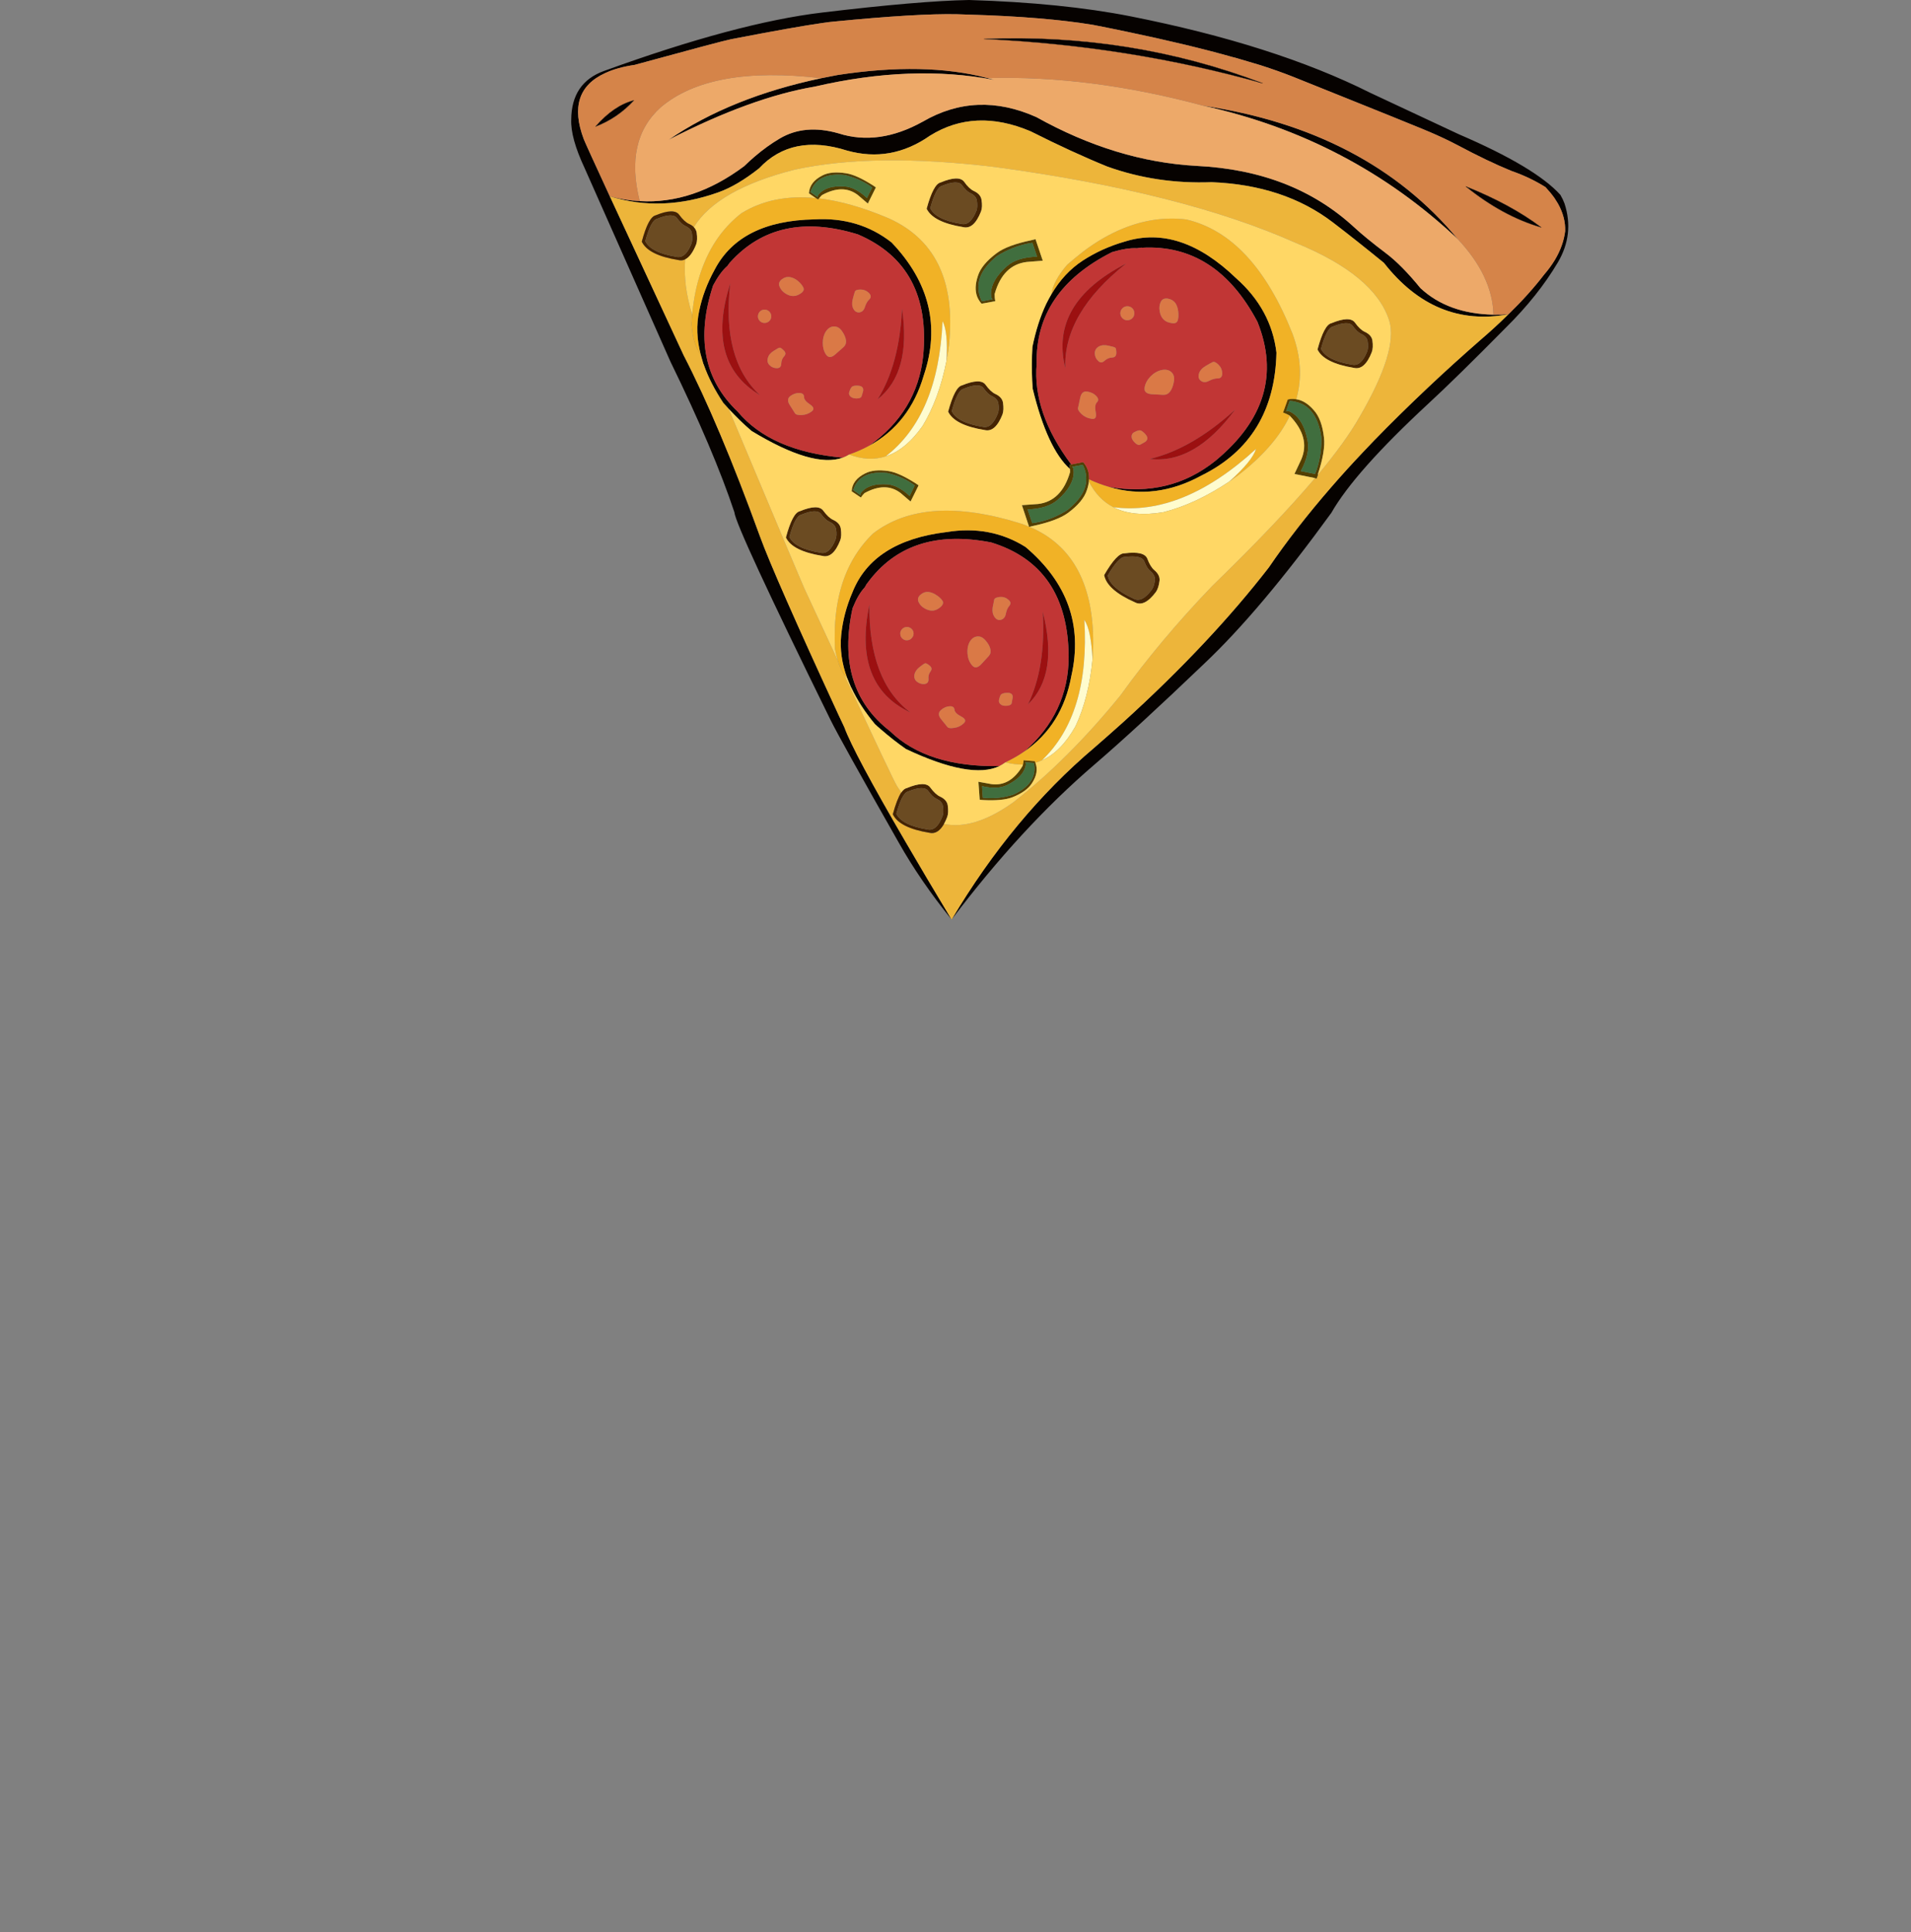 
<svg xmlns="http://www.w3.org/2000/svg" version="1.1" xmlns:xlink="http://www.w3.org/1999/xlink" preserveAspectRatio="none" x="0px" y="0px" width="738px" height="746px" viewBox="0 0 738 746">
<rect x="0" y="0" width="738" height="746" fill="#808080" stroke="none"/>
<defs>
<g id="Layer0_0_FILL">
<path fill="#060200" stroke="none" d="
M 563 92.35
Q 528.2 50.35 464.6 40.8 521.55 53.3 563 92.35
M 383.9 30.85
Q 382.65 30.45 381.35 30.15 381.25 30.1 381.2 30.1 357.1 23.8 323.55 28.95 320.55 29.5 317.65 30.1 317.4 30.15 317.15 30.2 282.25 37.55 258.25 53.95 290.1 37.6 314.6 33.45 352.2 24.75 383.9 30.85
M 396.05 211.2
Q 382.45 202.65 365.45 205.45 337.05 208.9 329.2 228.7 325.7 236.8 324.85 245.25 324.05 253.4 327.2 261.9 327.85 263.55 328.6 265.25 328.7 265.45 328.85 265.7 332.1 272.6 337.85 279.55 339 280.65 340.15 281.6 345.1 285.9 349.85 289.2 375 301.05 385.95 295.8 358.05 296.25 343.7 282.3 322.45 265.85 329.25 234.85 331.45 229.4 333.95 226.8
L 334.75 225.4
Q 334.8 225.3 334.9 225.25 350.95 203.2 382.8 209.45 412.5 218.6 412.7 253.65 412.65 275.2 395.55 290.2 410.3 280.05 413.75 260.95 420.35 231.8 396.05 211.2
M 356.5 137.55
Q 354.15 158.95 335.6 172.15 351.35 163.55 356.75 144.95 366.3 116.65 344.3 93.6 331.65 83.7 314.5 84.7 285.85 85.25 276 104.1 271.7 111.85 270 120.1 268.3 128.15 270.6 136.9 271.05 138.6 271.6 140.4 271.7 140.6 271.8 140.85 274.3 148 279.35 155.6 280.35 156.75 281.4 157.85 285.85 162.65 290.25 166.4 314.05 180.85 325.5 176.7 297.7 174.25 284.85 158.9 265.45 140.4 275.4 110.2 278.15 105.05 280.9 102.7
L 281.85 101.4
Q 281.9 101.3 282 101.25 300.3 80.95 331.3 90.5 359.85 102.7 356.5 137.55
M 440.8 95.6
Q 440.9 95.6 441.05 95.65 469.65 94.1 485.6 124.25 497.75 154.5 469.4 177.9 451.75 192.05 428.25 188 446.25 193.35 464.1 183.55 492.2 169.65 492.95 136.15 490.95 119.45 477.4 107.45 455.8 86.6 434.45 93.25 425.55 95.8 418.1 100.65 410.85 105.4 406.05 113.6 405.1 115.2 404.25 116.9 404.15 117.15 404 117.4 400.6 124.6 398.7 133.95 398.6 135.55 398.55 137.2 398.35 144.05 398.8 150.05 404.45 173.25 413.2 181.1 413.15 180.25 413 179.45
L 413.7 179.35
Q 398.7 159.3 400.35 140.5 399.7 112.35 429.45 97.35 435.35 95.6 439.1 95.85
L 440.8 95.6
M 535.2 97.75
Q 527.45 91.9 522.85 87.65 499.15 65.85 462.1 64.05 430.95 62.35 400.2 45.2 377.15 34.9 356.4 46.95 339.3 56.45 323.85 51.5 310.8 47.75 301.1 53.5 296.25 56.35 291.45 60.45 289.4 62.2 287.4 64.15 267.75 78.85 247.05 77.65 241.3 77.35 235.5 75.8 255.65 82.1 277.6 74.2 284.8 71.6 293.15 65 305.9 51.4 327.15 58.15 344.15 62.9 359.2 52.35 376.55 41.6 398 50.7 414.2 58.85 427.6 64.3 446.65 71.15 467.95 70.35 495.85 71.45 514.7 85.85 524.1 93.05 534.45 101.5 554.1 126.6 582.55 121.35 579.55 121.55 576.75 121.5 559.2 121.15 548.55 111.25 541.25 102.3 535.2 97.75
M 601.65 78.6
Q 604.6 83.85 604.45 89.2 603.75 94.85 600.5 100.3 598.75 103.2 596.3 106.05 590.55 113.55 582.55 121.35 582.05 121.85 581.5 122.35 577 126.75 571.8 131.2 561.15 140.5 551.55 149.55 540.35 160.1 530.5 170.25 528.5 172.35 526.5 174.45 520 181.3 514.15 188.05 500.3 204 490 219.1 478.85 233.5 465.1 248.15 450.85 263.35 433.75 278.85 428.3 283.75 422.6 288.7 391.1 315.35 367.5 355.05 394.4 319.45 422.45 295.4 439.25 280.95 465.1 256.2 486.7 235.8 514.15 198 523.15 182.2 551.55 155.9 562.45 145.85 581.5 126.55 593.95 114.25 601.6 101.35 608.05 90.45 604.2 78.6 603.6 76.95 602.6 75.25 592.95 64.55 563.4 51.85
L 529.2 35.85
Q 492.2 17.3 436.6 6.3 410.2 1.1 374.25 0 355 0.35 317.45 4.85 284.45 8.8 233.25 27.4 220.7 31.95 220.6 46.15 220.3 53.2 225.75 64.85
L 258.95 139.7
Q 275.7 174 283.6 197.75 284.15 203.5 320.7 277.9 324.55 285.7 347 325.2 355.45 340.2 367.5 355.05 357.45 338.35 349.8 325.2 329.65 290.65 326.05 280.75 324.95 278.5 323.95 276.3 299.05 222.4 293.5 207.15 277.75 163.75 264 137.15 245.15 96.65 235.5 75.8 226.1 55.45 225.45 53.75 218.45 35.2 233.65 28.25 238.3 26.05 245.1 25.05 278.95 15.8 282.3 15.15 306.9 10.4 317.45 8.9 320.05 8.5 321.85 8.35 354.35 5.15 369.7 5.5 372.05 5.55 374.3 5.65 403.3 6.5 422.1 9.6 428.75 10.9 434.95 12.2 458.9 17.2 476.05 22.05 476.9 22.25 477.75 22.5 482.4 23.85 486.7 25.15 493.7 27.4 499.25 29.6 513.05 35.1 523.9 39.5 539.85 45.9 549.6 49.9 557 52.95 562.7 55.95 574.7 62.35 583.7 66 590.75 68.45 596.85 72.25 598.8 74.35 600.3 76.45 601 77.5 601.65 78.6
M 230 48.85
Q 238.45 45.65 244.8 38.75 237.05 40.75 230 48.85
M 487.6 32.15
Q 436.65 12.75 380 15.05 435.8 17.6 487.6 32.15
M 595.2 87.8
Q 583.4 78.9 566.1 72 580.35 83.5 595.2 87.8 Z"/>

<path fill="#EDB53A" stroke="none" d="
M 530.5 170.25
Q 540.35 160.1 551.55 149.55 561.15 140.5 571.8 131.2 577 126.75 581.5 122.35 582.05 121.85 582.55 121.35 554.1 126.6 534.45 101.5 524.1 93.05 514.7 85.85 495.85 71.45 467.95 70.35 446.65 71.15 427.6 64.3 414.2 58.85 398 50.7 376.55 41.6 359.2 52.35 344.15 62.9 327.15 58.15 305.9 51.4 293.15 65 284.8 71.6 277.6 74.2 255.65 82.1 235.5 75.8 245.15 96.65 264 137.15 277.75 163.75 293.5 207.15 299.05 222.4 323.95 276.3 324.95 278.5 326.05 280.75 329.65 290.65 349.8 325.2 357.45 338.35 367.5 355.05 391.1 315.35 422.6 288.7 428.3 283.75 433.75 278.85 450.85 263.35 465.1 248.15 478.85 233.5 490 219.1 500.3 204 514.15 188.05 520 181.3 526.5 174.45 528.5 172.35 530.5 170.25
M 508.45 184.75
L 507.85 184.6
Q 492.9 202.25 468.25 226.15 448.05 247.15 432.7 268.5 412.55 293.3 391.3 309.8 376.25 320.55 364.55 318.15 362.15 322.3 358.95 321.55 347.3 319.65 344.8 314.4 346.4 308.5 348.05 306 347.25 304.85 346.4 303.5 344.85 301 326 260.5 324.5 258.3 323.55 255.05 317.8 242.75 310.7 227.35 309.75 225.35 281.4 157.85 280.35 156.75 279.35 155.6 274.3 148 271.8 140.85 271.7 140.6 271.6 140.4 271.05 138.6 270.6 136.9 267.55 133.05 267.05 125.15 267.15 123.25 267.3 121.45 263.8 110.15 264.6 100.15 263.35 100.75 262 100.4 250.35 98.55 247.85 93.3 250.4 83.8 253.2 83.15 260.35 80.2 262.3 82.95 264.25 85.6 266.05 86.45 267.2 86.95 267.95 87.7 276.95 73.1 306.9 65.5 337.45 58.85 384.35 64.5 456.8 74.3 500.45 93.8 530.9 106.25 536.5 123.75 540.1 135.2 524.95 161.15 519.6 170.55 508.95 183.35 508.7 184 508.45 184.75 Z"/>

<path fill="#452403" stroke="none" d="
M 262.3 82.95
Q 260.35 80.2 253.2 83.15 250.4 83.8 247.85 93.3 250.35 98.55 262 100.4 263.35 100.75 264.6 100.15 267 99 268.85 94.35 269.45 92.7 269.05 89.85 268.85 88.6 267.95 87.7 267.2 86.95 266.05 86.45 264.25 85.6 262.3 82.95
M 253.75 84.5
Q 259.85 81.95 261.5 84.3 263.15 86.55 264.65 87.25 266.45 88.05 267 89.35 267.15 89.75 267.2 90.15 267.55 92.55 267.05 94 266.05 96.55 264.85 97.85 263.2 99.6 261.2 99.15 251.35 97.55 249.2 93.1 251.4 85 253.75 84.5
M 364.55 318.15
Q 365.2 317 365.8 315.45 366.4 313.8 366 310.95 365.65 308.75 363 307.55 361.2 306.7 359.25 304.05 357.3 301.35 350.15 304.3 349.1 304.5 348.05 306 346.4 308.5 344.8 314.4 347.3 319.65 358.95 321.55 362.15 322.3 364.55 318.15
M 358.45 305.4
Q 360.1 307.7 361.6 308.4 363.85 309.4 364.15 311.3 364.5 313.7 364 315.1 363.4 316.6 362.75 317.7 360.75 320.9 358.15 320.25 348.3 318.65 346.15 314.2 347.5 309.3 348.9 307.15 349.8 305.8 350.7 305.6 356.8 303.1 358.45 305.4
M 446.45 228.5
Q 447.45 227 447.8 224.2 448 222 445.8 220.15 444.25 218.85 443.1 215.75 441.9 212.65 434.25 213.65 431.35 213.5 426.4 222.05 427.5 227.8 438.25 232.55 441.95 234.55 446.45 228.5
M 441.95 216.85
Q 442.95 219.5 444.3 220.55 446.2 222.15 446 224.05 445.7 226.45 444.8 227.7 441 232.85 437.85 231.15 428.75 227.05 427.8 222.2 432.05 214.95 434.4 215.05 440.95 214.2 441.95 216.85
M 324.5 208.6
Q 325.1 206.95 324.7 204.1 324.35 201.9 321.7 200.7 319.9 199.85 317.95 197.2 316 194.45 308.85 197.4 306.05 198.05 303.5 207.55 306 212.8 317.65 214.65 321.75 215.65 324.5 208.6
M 317.15 198.55
Q 318.8 200.8 320.35 201.5 322.6 202.55 322.9 204.4 323.25 206.8 322.7 208.25 320.35 214.2 316.9 213.4 307 211.8 304.85 207.35 307.05 199.25 309.4 198.75 315.5 196.2 317.15 198.55
M 387.15 160
Q 387.75 158.3 387.35 155.5 387 153.3 384.35 152.1 382.55 151.25 380.6 148.55 378.65 145.85 371.5 148.8 368.75 149.4 366.15 158.95 368.7 164.2 380.3 166.05 384.4 167 387.15 160
M 385.55 155.8
Q 385.9 158.2 385.35 159.65 383 165.6 379.55 164.8 369.65 163.2 367.55 158.75 369.75 150.65 372.05 150.15 378.15 147.6 379.85 149.9 381.45 152.2 383 152.9 385.25 153.95 385.55 155.8
M 363.25 70.45
Q 360.45 71.05 357.85 80.6 360.4 85.85 372 87.7 376.1 88.65 378.85 81.65 379.5 79.95 379.05 77.15 378.7 74.95 376.1 73.75 374.25 72.9 372.35 70.2 370.35 67.5 363.25 70.45
M 359.25 80.4
Q 361.45 72.3 363.8 71.75 369.9 69.25 371.55 71.55 373.2 73.85 374.7 74.55 376.95 75.6 377.25 77.45 377.6 79.85 377.1 81.3 374.75 87.25 371.25 86.45 361.4 84.85 359.25 80.4
M 530 131.45
Q 529.65 129.3 527 128.1 525.2 127.25 523.25 124.55 521.3 121.85 514.15 124.8 511.35 125.4 508.8 134.95 511.3 140.15 522.9 142.05 527 143 529.75 136 530.4 134.3 530 131.45
M 528.15 131.8
Q 528.5 134.2 528 135.65 525.65 141.6 522.15 140.8 512.3 139.2 510.15 134.7 512.35 126.65 514.7 126.1 520.8 123.6 522.45 125.9 524.1 128.2 525.6 128.9 527.85 129.9 528.15 131.8 Z"/>

<path fill="#6B4B22" stroke="none" d="
M 261.5 84.3
Q 259.85 81.95 253.75 84.5 251.4 85 249.2 93.1 251.35 97.55 261.2 99.15 263.2 99.6 264.85 97.85 266.05 96.55 267.05 94 267.55 92.55 267.2 90.15 267.15 89.75 267 89.35 266.45 88.05 264.65 87.25 263.15 86.55 261.5 84.3
M 361.6 308.4
Q 360.1 307.7 358.45 305.4 356.8 303.1 350.7 305.6 349.8 305.8 348.9 307.15 347.5 309.3 346.15 314.2 348.3 318.65 358.15 320.25 360.75 320.9 362.75 317.7 363.4 316.6 364 315.1 364.5 313.7 364.15 311.3 363.85 309.4 361.6 308.4
M 444.3 220.55
Q 442.95 219.5 441.95 216.85 440.95 214.2 434.4 215.05 432.05 214.95 427.8 222.2 428.75 227.05 437.85 231.15 441 232.85 444.8 227.7 445.7 226.45 446 224.05 446.2 222.15 444.3 220.55
M 320.35 201.5
Q 318.8 200.8 317.15 198.55 315.5 196.2 309.4 198.75 307.05 199.25 304.85 207.35 307 211.8 316.9 213.4 320.35 214.2 322.7 208.25 323.25 206.8 322.9 204.4 322.6 202.55 320.35 201.5
M 385.35 159.65
Q 385.9 158.2 385.55 155.8 385.25 153.95 383 152.9 381.45 152.2 379.85 149.9 378.15 147.6 372.05 150.15 369.75 150.65 367.55 158.75 369.65 163.2 379.55 164.8 383 165.6 385.35 159.65
M 363.8 71.75
Q 361.45 72.3 359.25 80.4 361.4 84.85 371.25 86.45 374.75 87.25 377.1 81.3 377.6 79.85 377.25 77.45 376.95 75.6 374.7 74.55 373.2 73.85 371.55 71.55 369.9 69.25 363.8 71.75
M 528 135.65
Q 528.5 134.2 528.15 131.8 527.85 129.9 525.6 128.9 524.1 128.2 522.45 125.9 520.8 123.6 514.7 126.1 512.35 126.65 510.15 134.7 512.3 139.2 522.15 140.8 525.65 141.6 528 135.65 Z"/>

<path fill="#533F00" stroke="none" d="
M 399.85 294.5
Q 399.75 294.2 399.6 293.9
L 395.3 293.55
Q 395.25 294.35 395.05 295.2 395 295.45 394.9 295.75 390.1 303.8 382.8 302.75
L 377.85 301.85 378.35 308.8
Q 379 308.85 379.65 308.9 387.25 309.3 391.05 307.8 396.45 305.65 398.5 302.45 401.3 298.2 399.85 294.5
M 396.1 295.65
Q 396.15 295.35 396.15 295.15 396.2 294.5 395.8 294.35
L 399.3 294.6
Q 400.1 298.7 397.9 301.85 395.85 304.8 391.1 306.9 390.6 307.05 390 307.2 384.65 308.65 379.55 308
L 379.25 303.55
Q 385.3 304.95 388.95 303.1 395.15 300.05 396.1 295.65
M 400.9 194.6
L 394.65 195.05 397.4 203.35 397.45 203.4
Q 397.5 203.4 397.55 203.4 398.35 203.2 399.05 203.05 408.35 201.05 412.5 198 418.35 193.65 419.75 189.2 420.35 187.45 420.5 185.9 420.55 185.5 420.55 185.1 420.75 181.2 418.3 178.45
L 413.7 179.35 413 179.45
Q 413.15 180.25 413.2 181.1 413.25 181.65 413.25 182.25 410 193.5 400.9 194.6
M 418.15 179.45
Q 419.5 182.1 419.5 184.75 419.55 186.7 418.85 188.65 417.3 192.85 412.25 196.9 411.65 197.3 411.05 197.65 405 201.15 398.65 202
L 396.85 196.7
Q 404.55 196.4 408.45 193 414.6 187.65 414.65 182.3 414.65 182 414.6 181.7 414.55 180.3 413.9 180.25
L 418.15 179.45
M 338.25 72.35
Q 337.7 71.95 337.15 71.6 330.75 67.5 326.7 66.9 320.95 66 317.6 67.75 312.65 70.25 312.4 74.65
L 315.05 76.5 315.95 77.05
Q 316.1 76.85 316.3 76.6 316.75 76 317.4 75.35 325.6 70.85 331.35 75.35
L 335.15 78.6 338.25 72.35
M 326.2 67.6
Q 326.8 67.75 327.35 67.9 332.7 69.35 336.8 72.4
L 334.8 76.45
Q 330.3 72.25 326.2 72 319.3 71.5 316.3 74.9 315.55 75.75 315.85 76.15
L 313 74.15
Q 314.35 70.2 317.8 68.6 321.05 67.05 326.2 67.6
M 328.9 189.7
L 332.45 192.1
Q 333 191.25 333.85 190.4 342.05 185.9 347.85 190.4
L 351.65 193.65 354.75 187.4
Q 354.2 187 353.65 186.65 347.25 182.55 343.2 181.9 337.45 181.05 334.1 182.8 329.1 185.3 328.9 189.7
M 342.65 182.65
Q 343.25 182.75 343.8 182.95 349.2 184.4 353.25 187.45
L 351.3 191.5
Q 346.75 187.3 342.65 187 335.8 186.55 332.8 189.9 332.05 190.75 332.35 191.2
L 329.5 189.2
Q 330.8 185.25 334.3 183.6 337.55 182.1 342.65 182.65
M 399.9 92.35
Q 399.15 92.55 398.45 92.7 398.35 92.75 398.3 92.75 388.95 94.7 384.9 97.75 379 102.15 377.65 106.55 376.1 111.15 377.35 114.5 377.95 116 379.05 117.25
L 384.35 116.3
Q 384.1 115.1 384.1 113.55 384.1 113.45 384.15 113.4 387.35 102.25 396.5 101.15
L 402.7 100.65 399.9 92.35
M 385.05 98.85
Q 385.7 98.5 386.3 98.1 392.35 94.65 398.7 93.75
L 400.5 99.1
Q 392.75 99.35 388.9 102.75 382.7 108.15 382.7 113.55 382.7 113.8 382.75 114.05 382.8 115.45 383.45 115.5
L 379.2 116.35
Q 378.65 115.3 378.35 114.25 377.25 110.65 378.5 107.15 380.05 102.9 385.05 98.85
M 511.3 169
Q 510.5 161.75 507.3 158.3 504.15 154.7 500.6 154.15 498.95 153.85 497.3 154.25
L 495.5 159.3
Q 496.7 159.7 498.05 160.45 498.1 160.5 498.1 160.55 506.15 168.9 502.55 177.35
L 499.9 183 507.85 184.6 508.45 184.75
Q 508.7 184 508.95 183.35 508.95 183.2 508.95 183.1 511.9 174.1 511.3 169
M 510.25 168.65
Q 510.3 169.35 510.3 170.05 510.25 177.05 507.85 183
L 502.35 181.9
Q 506 175.05 504.95 170 503.4 161.95 498.75 159.25 498.5 159.1 498.3 159 497 158.4 496.65 158.9
L 498.05 154.8
Q 499.25 154.85 500.3 155.15 504 155.95 506.4 158.8 509.3 162.25 510.25 168.65 Z"/>

<path fill="#406E3E" stroke="none" d="
M 396.15 295.15
Q 396.15 295.35 396.1 295.65 395.15 300.05 388.95 303.1 385.3 304.95 379.25 303.55
L 379.55 308
Q 384.65 308.65 390 307.2 390.6 307.05 391.1 306.9 395.85 304.8 397.9 301.85 400.1 298.7 399.3 294.6
L 395.8 294.35
Q 396.2 294.5 396.15 295.15
M 419.5 184.75
Q 419.5 182.1 418.15 179.45
L 413.9 180.25
Q 414.55 180.3 414.6 181.7 414.65 182 414.65 182.3 414.6 187.65 408.45 193 404.55 196.4 396.85 196.7
L 398.65 202
Q 405 201.15 411.05 197.65 411.65 197.3 412.25 196.9 417.3 192.85 418.85 188.65 419.55 186.7 419.5 184.75
M 327.35 67.9
Q 326.8 67.75 326.2 67.6 321.05 67.05 317.8 68.6 314.35 70.2 313 74.15
L 315.85 76.15
Q 315.55 75.75 316.3 74.9 319.3 71.5 326.2 72 330.3 72.25 334.8 76.45
L 336.8 72.4
Q 332.7 69.35 327.35 67.9
M 343.8 182.95
Q 343.25 182.75 342.65 182.65 337.55 182.1 334.3 183.6 330.8 185.25 329.5 189.2
L 332.35 191.2
Q 332.05 190.75 332.8 189.9 335.8 186.55 342.65 187 346.75 187.3 351.3 191.5
L 353.25 187.45
Q 349.2 184.4 343.8 182.95
M 386.3 98.1
Q 385.7 98.5 385.05 98.85 380.05 102.9 378.5 107.15 377.25 110.65 378.35 114.25 378.65 115.3 379.2 116.35
L 383.45 115.5
Q 382.8 115.45 382.75 114.05 382.7 113.8 382.7 113.55 382.7 108.15 388.9 102.75 392.75 99.35 400.5 99.1
L 398.7 93.75
Q 392.35 94.65 386.3 98.1
M 510.3 170.05
Q 510.3 169.35 510.25 168.65 509.3 162.25 506.4 158.8 504 155.95 500.3 155.15 499.25 154.85 498.05 154.8
L 496.65 158.9
Q 497 158.4 498.3 159 498.5 159.1 498.75 159.25 503.4 161.95 504.95 170 506 175.05 502.35 181.9
L 507.85 183
Q 510.25 177.05 510.3 170.05 Z"/>

<path fill="#C13635" stroke="none" d="
M 334.75 225.4
L 333.95 226.8
Q 331.45 229.4 329.25 234.85 322.45 265.85 343.7 282.3 358.05 296.25 385.95 295.8 387.2 295.15 388.3 294.35 392.2 292.5 395.55 290.2 412.65 275.2 412.7 253.65 412.5 218.6 382.8 209.45 350.95 203.2 334.9 225.25 334.8 225.3 334.75 225.4
M 383.35 234.6
Q 383.75 232.35 383.95 231.55 384.15 230.7 386.05 230.5 387.9 230.3 389.35 231.5 390.8 232.65 389.8 233.9 388.8 235.05 388.45 236.95 388.1 238.85 386.6 239.3 385.1 239.7 384.1 238.25 383.05 236.8 383.35 234.6
M 377.35 245.75
Q 379.15 245.55 380.6 247.3 382.1 249 382.45 250.6 382.85 252.15 381.85 253.3 380.85 254.4 378.85 256.55 376.85 258.6 375.4 256.9 373.9 255.15 373.65 252.5 373.4 249.9 374.45 247.9 375.55 245.95 377.35 245.75
M 363.9 231.85
Q 364.7 233 363.3 234.3 361.9 235.55 360.4 235.75 358.85 235.9 357.15 234.95 355.45 234 354.75 232.45 354.05 230.95 355.4 229.7 356.8 228.45 358.4 228.55 360 228.7 361.5 229.7 363.05 230.65 363.9 231.85
M 350.5 247.2
Q 349.45 247.35 348.6 246.65 347.75 245.95 347.7 244.9 347.55 243.9 348.25 243.05 348.95 242.2 350 242.1 351 242 351.85 242.65 352.7 243.35 352.8 244.4 352.9 245.45 352.2 246.25 351.55 247.1 350.5 247.2
M 359.05 257.05
Q 360.25 258.05 359.35 259.25 358.4 260.5 358.55 262.2 358.65 263.9 357.05 264.1 355.4 264.25 354.1 263.2 352.85 262.2 353.15 260.5 353.45 258.85 355.2 257.5 356.9 256.15 357.35 256.1 357.85 256.05 359.05 257.05
M 363.5 277.75
Q 361.75 275.65 363.35 274.2 364.9 272.8 366.7 272.7 368.45 272.6 368.6 274 368.75 275.4 371.2 276.65 373.7 277.95 372.1 279.35 370.6 280.75 368.45 281.05 366.3 281.4 365.8 280.6 365.2 279.85 363.5 277.75
M 386.4 268.4
Q 386.8 267.7 388.4 267.55 390 267.4 390.65 267.95 391.2 268.5 391.05 269.5 390.9 270.5 390.7 271.45 390.5 272.35 388.9 272.5 387.3 272.65 386.5 272 385.55 271.3 385.8 270.2 386.05 269.1 386.4 268.4
M 402.7 236.2
Q 408.9 260.4 397 271.95 403.95 257.65 402.7 236.2
M 351.6 275.1
Q 329.25 264.65 335.75 233.45 335.45 262.95 351.6 275.1
M 325.5 176.7
Q 326.8 176.2 327.95 175.5 332.05 174.1 335.6 172.15 354.15 158.95 356.5 137.55 359.85 102.7 331.3 90.5 300.3 80.95 282 101.25 281.9 101.3 281.85 101.4
L 280.9 102.7
Q 278.15 105.05 275.4 110.2 265.45 140.4 284.85 158.9 297.7 174.25 325.5 176.7
M 335.55 113.1
Q 336.85 114.45 335.75 115.55 334.6 116.65 334.05 118.45 333.5 120.3 332 120.6 330.45 120.8 329.6 119.3 328.75 117.75 329.3 115.6 329.85 113.4 330.15 112.6 330.45 111.8 332.35 111.8 334.2 111.8 335.55 113.1
M 325.2 127.9
Q 326.5 129.8 326.7 131.4 326.9 132.95 325.8 134 324.7 135 322.5 136.9 320.3 138.8 319 136.9 317.75 135.05 317.75 132.4 317.75 129.8 319 127.9 320.3 126.05 322.1 126.05 323.95 126.05 325.2 127.9
M 330.85 148.9
Q 332.45 148.9 333 149.5 333.55 150.15 333.3 151.1 333 152.05 332.75 152.95 332.45 153.85 330.85 153.85 329.25 153.85 328.45 153.1 327.6 152.3 328 151.25 328.35 150.15 328.8 149.55 329.25 148.9 330.85 148.9
M 348.35 119.15
Q 352 143.9 338.95 154.15 347.35 140.65 348.35 119.15
M 305.05 107
Q 306.6 107.25 308.05 108.4 309.45 109.55 310.15 110.85 310.9 112.1 309.35 113.2 307.85 114.3 306.3 114.3 304.75 114.3 303.15 113.2 301.55 112.1 301 110.5 300.45 108.95 302 107.8 303.5 106.7 305.05 107
M 293.45 120.3
Q 294.2 119.55 295.25 119.55 296.3 119.55 297.1 120.3 297.85 121.1 297.85 122.15 297.85 123.2 297.1 123.95 296.3 124.7 295.25 124.7 294.2 124.7 293.45 123.95 292.7 123.2 292.7 122.15 292.7 121.1 293.45 120.3
M 298.85 135.45
Q 300.65 134.25 301.15 134.25 301.65 134.25 302.75 135.4 303.85 136.5 302.8 137.6 301.75 138.75 301.7 140.45 301.65 142.15 300 142.15 298.35 142.15 297.2 141 296.05 139.85 296.55 138.2 297 136.55 298.85 135.45
M 310.5 153.25
Q 310.5 154.65 312.8 156.15 315.1 157.7 313.4 158.9 311.75 160.15 309.6 160.25 307.45 160.35 307 159.55 306.5 158.7 305 156.4 303.55 154.15 305.25 152.9 306.9 151.7 308.7 151.75 310.5 151.8 310.5 153.25
M 293.45 152.55
Q 272.3 139.85 282 109.5 278.65 138.8 293.45 152.55
M 441.05 95.65
Q 440.9 95.6 440.8 95.6
L 439.1 95.85
Q 435.35 95.6 429.45 97.35 399.7 112.35 400.35 140.5 398.7 159.3 413.7 179.35
L 418.3 178.45
Q 420.75 181.2 420.55 185.1 424.4 186.9 428.25 188 451.75 192.05 469.4 177.9 497.75 154.5 485.6 124.25 469.65 94.1 441.05 95.65
M 449.35 123.35
Q 448.2 122.2 447.85 120.15 447.5 118.2 448.25 116.6 449 115 451 115.3 452.9 115.65 453.9 117 454.8 118.35 455 120.25 455.25 122.15 454.85 123.65 454.4 125.1 452.5 124.75 450.5 124.5 449.35 123.35
M 452.45 143.75
Q 453.8 145.1 453.3 147.5 452.9 149.8 451.85 151.2 450.85 152.5 449.25 152.45 447.65 152.35 444.65 152.2 441.6 151.9 442.05 149.55 442.45 147.25 444.4 145.25 446.4 143.3 448.75 142.85 451.1 142.45 452.45 143.75
M 463 144.35
Q 463.5 142.55 465.55 141.35 467.55 140.15 468.35 139.8 469.15 139.45 470.55 140.8 471.95 142.2 472 144.15 472 146.1 470.3 146.1 468.7 146.1 466.9 147.05 465.1 148 463.8 147.05 462.5 146.1 463 144.35
M 432.65 120.95
Q 432.7 119.8 433.45 119.05 434.25 118.25 435.35 118.25 436.5 118.25 437.3 119.05 438.05 119.8 438.05 120.95 438.05 122.1 437.3 122.85 436.5 123.65 435.35 123.65 434.25 123.65 433.45 122.85 432.7 122.1 432.65 120.95
M 422.8 136.4
Q 422.8 134.7 424.35 133.8 425.9 132.95 428.15 133.5 430.35 133.95 430.75 134.3 431.1 134.7 431.1 136.35 431.05 138 429.45 138.05 427.9 138.1 426.55 139.3 425.25 140.55 424.05 139.3 422.8 138.1 422.8 136.4
M 434.9 101.75
Q 410.65 121 411.4 142.15 405.15 117.05 434.9 101.75
M 442.1 170.7
Q 441.2 171.2 440.3 171.7 439.45 172.1 438.25 170.9 437.05 169.75 437 168.6 437 167.4 438.05 166.85 439.1 166.3 439.95 166.15 440.75 166.05 441.95 167.25 443.15 168.45 443.1 169.3 443 170.15 442.1 170.7
M 417.7 159.9
Q 416.05 158.35 416.35 157.4 416.6 156.4 417.15 153.65 417.7 150.85 419.9 151.2 422.1 151.55 423.35 152.9 424.7 154.3 423.6 155.35 422.6 156.4 423.15 159.25 423.7 162.1 421.55 161.7 419.35 161.4 417.7 159.9
M 477 158.15
Q 461.35 179.25 444.05 177.2 460.3 173.35 477 158.15 Z"/>

<path fill="#9C1011" stroke="none" d="
M 335.75 233.45
Q 329.25 264.65 351.6 275.1 335.45 262.95 335.75 233.45
M 397 271.95
Q 408.9 260.4 402.7 236.2 403.95 257.65 397 271.95
M 282 109.5
Q 272.3 139.85 293.45 152.55 278.65 138.8 282 109.5
M 338.95 154.15
Q 352 143.9 348.35 119.15 347.35 140.65 338.95 154.15
M 444.05 177.2
Q 461.35 179.25 477 158.15 460.3 173.35 444.05 177.2
M 411.4 142.15
Q 410.65 121 434.9 101.75 405.15 117.05 411.4 142.15 Z"/>

<path fill="#DA7946" stroke="none" d="
M 388.4 267.55
Q 386.8 267.7 386.4 268.4 386.05 269.1 385.8 270.2 385.55 271.3 386.5 272 387.3 272.65 388.9 272.5 390.5 272.35 390.7 271.45 390.9 270.5 391.05 269.5 391.2 268.5 390.65 267.95 390 267.4 388.4 267.55
M 363.35 274.2
Q 361.75 275.65 363.5 277.75 365.2 279.85 365.8 280.6 366.3 281.4 368.45 281.05 370.6 280.75 372.1 279.35 373.7 277.95 371.2 276.65 368.75 275.4 368.6 274 368.45 272.6 366.7 272.7 364.9 272.8 363.35 274.2
M 359.35 259.25
Q 360.25 258.05 359.05 257.05 357.85 256.05 357.35 256.1 356.9 256.15 355.2 257.5 353.45 258.85 353.15 260.5 352.85 262.2 354.1 263.2 355.4 264.25 357.05 264.1 358.65 263.9 358.55 262.2 358.4 260.5 359.35 259.25
M 348.6 246.65
Q 349.45 247.35 350.5 247.2 351.55 247.1 352.2 246.25 352.9 245.45 352.8 244.4 352.7 243.35 351.85 242.65 351 242 350 242.1 348.95 242.2 348.25 243.05 347.55 243.9 347.7 244.9 347.75 245.95 348.6 246.65
M 363.3 234.3
Q 364.7 233 363.9 231.85 363.05 230.65 361.5 229.7 360 228.7 358.4 228.55 356.8 228.45 355.4 229.7 354.05 230.95 354.75 232.45 355.45 234 357.15 234.95 358.85 235.9 360.4 235.75 361.9 235.55 363.3 234.3
M 380.6 247.3
Q 379.15 245.55 377.35 245.75 375.55 245.95 374.45 247.9 373.4 249.9 373.65 252.5 373.9 255.15 375.4 256.9 376.85 258.6 378.85 256.55 380.85 254.4 381.85 253.3 382.85 252.15 382.45 250.6 382.1 249 380.6 247.3
M 383.95 231.55
Q 383.75 232.35 383.35 234.6 383.05 236.8 384.1 238.25 385.1 239.7 386.6 239.3 388.1 238.85 388.45 236.95 388.8 235.05 389.8 233.9 390.8 232.65 389.35 231.5 387.9 230.3 386.05 230.5 384.15 230.7 383.95 231.55
M 312.8 156.15
Q 310.5 154.65 310.5 153.25 310.5 151.8 308.7 151.75 306.9 151.7 305.25 152.9 303.55 154.15 305 156.4 306.5 158.7 307 159.55 307.45 160.35 309.6 160.25 311.75 160.15 313.4 158.9 315.1 157.7 312.8 156.15
M 301.15 134.25
Q 300.65 134.25 298.85 135.45 297 136.55 296.55 138.2 296.05 139.85 297.2 141 298.35 142.15 300 142.15 301.65 142.15 301.7 140.45 301.75 138.75 302.8 137.6 303.85 136.5 302.75 135.4 301.65 134.25 301.15 134.25
M 295.25 119.55
Q 294.2 119.55 293.45 120.3 292.7 121.1 292.7 122.15 292.7 123.2 293.45 123.95 294.2 124.7 295.25 124.7 296.3 124.7 297.1 123.95 297.85 123.2 297.85 122.15 297.85 121.1 297.1 120.3 296.3 119.55 295.25 119.55
M 308.05 108.4
Q 306.6 107.25 305.05 107 303.5 106.7 302 107.8 300.45 108.95 301 110.5 301.55 112.1 303.15 113.2 304.75 114.3 306.3 114.3 307.85 114.3 309.35 113.2 310.9 112.1 310.15 110.85 309.45 109.55 308.05 108.4
M 333 149.5
Q 332.45 148.9 330.85 148.9 329.25 148.9 328.8 149.55 328.35 150.15 328 151.25 327.6 152.3 328.45 153.1 329.25 153.85 330.85 153.85 332.45 153.85 332.75 152.95 333 152.05 333.3 151.1 333.55 150.15 333 149.5
M 326.7 131.4
Q 326.5 129.8 325.2 127.9 323.95 126.05 322.1 126.05 320.3 126.05 319 127.9 317.75 129.8 317.75 132.4 317.75 135.05 319 136.9 320.3 138.8 322.5 136.9 324.7 135 325.8 134 326.9 132.95 326.7 131.4
M 335.75 115.55
Q 336.85 114.45 335.55 113.1 334.2 111.8 332.35 111.8 330.45 111.8 330.15 112.6 329.85 113.4 329.3 115.6 328.75 117.75 329.6 119.3 330.45 120.8 332 120.6 333.5 120.3 334.05 118.45 334.6 116.65 335.75 115.55
M 416.35 157.4
Q 416.05 158.35 417.7 159.9 419.35 161.4 421.55 161.7 423.7 162.1 423.15 159.25 422.6 156.4 423.6 155.35 424.7 154.3 423.35 152.9 422.1 151.55 419.9 151.2 417.7 150.85 417.15 153.65 416.6 156.4 416.35 157.4
M 440.3 171.7
Q 441.2 171.2 442.1 170.7 443 170.15 443.1 169.3 443.15 168.45 441.95 167.25 440.75 166.05 439.95 166.15 439.1 166.3 438.05 166.85 437 167.4 437 168.6 437.05 169.75 438.25 170.9 439.45 172.1 440.3 171.7
M 424.35 133.8
Q 422.8 134.7 422.8 136.4 422.8 138.1 424.05 139.3 425.25 140.55 426.55 139.3 427.9 138.1 429.45 138.05 431.05 138 431.1 136.35 431.1 134.7 430.75 134.3 430.35 133.95 428.15 133.5 425.9 132.95 424.35 133.8
M 433.45 119.05
Q 432.7 119.8 432.65 120.95 432.7 122.1 433.45 122.85 434.25 123.65 435.35 123.65 436.5 123.65 437.3 122.85 438.05 122.1 438.05 120.95 438.05 119.8 437.3 119.05 436.5 118.25 435.35 118.25 434.25 118.25 433.45 119.05
M 465.55 141.35
Q 463.5 142.55 463 144.35 462.5 146.1 463.8 147.05 465.1 148 466.9 147.05 468.7 146.1 470.3 146.1 472 146.1 472 144.15 471.95 142.2 470.55 140.8 469.15 139.45 468.35 139.8 467.55 140.15 465.55 141.35
M 453.3 147.5
Q 453.8 145.1 452.45 143.75 451.1 142.45 448.75 142.85 446.4 143.3 444.4 145.25 442.45 147.25 442.05 149.55 441.6 151.9 444.65 152.2 447.65 152.35 449.25 152.45 450.85 152.5 451.85 151.2 452.9 149.8 453.3 147.5
M 447.85 120.15
Q 448.2 122.2 449.35 123.35 450.5 124.5 452.5 124.75 454.4 125.1 454.85 123.65 455.25 122.15 455 120.25 454.8 118.35 453.9 117 452.9 115.65 451 115.3 449 115 448.25 116.6 447.5 118.2 447.85 120.15 Z"/>

<path fill="#F1B226" stroke="none" d="
M 421.9 254.55
Q 422.05 252.6 422.15 250.55 423.05 214.15 397.55 203.4 397.5 203.4 397.45 203.4
L 397.4 203.35
Q 395.9 202.7 394.25 202.15 357.15 190.55 337.15 206 328.6 214.3 325 226.25 322.75 233.75 322.4 242.6 322.35 244.7 322.35 246.85 322.4 248.7 322.45 250.6 322.9 253.05 323.55 255.05 324.5 258.3 326 260.5 326.55 261.25 327.2 261.9 324.05 253.4 324.85 245.25 325.7 236.8 329.2 228.7 337.05 208.9 365.45 205.45 382.45 202.65 396.05 211.2 420.35 231.8 413.75 260.95 410.3 280.05 395.55 290.2 392.2 292.5 388.3 294.35 391.8 295.25 395.05 295.2 395.25 294.35 395.3 293.55
L 399.6 293.9
Q 399.75 294.2 399.85 294.5 401.15 294.15 402.4 293.55 420.95 275.85 418.75 239.35 421.4 243.3 421.9 254.55
M 365.5 139.4
Q 365.85 137.5 366.2 135.5 371.15 97.05 343.45 84.4 328.6 78.05 316.3 76.6 316.1 76.85 315.95 77.05
L 315.05 76.5
Q 298.4 74.85 286.3 82.35 276.9 89.7 272.1 101.25 269.05 108.45 267.8 117.25 267.5 119.3 267.3 121.45 267.15 123.25 267.05 125.15 267.55 133.05 270.6 136.9 268.3 128.15 270 120.1 271.7 111.85 276 104.1 285.85 85.25 314.5 84.7 331.65 83.7 344.3 93.6 366.3 116.65 356.75 144.95 351.35 163.55 335.6 172.15 332.05 174.1 327.95 175.5 335.45 178.35 342.05 176.2 362.4 160.5 364 124 366.2 128.2 365.5 139.4
M 497.3 154.25
Q 498.95 153.85 500.6 154.15 504.05 141.95 499.1 128.75 484.05 90.85 458.2 84.75 445.8 83.25 433.65 88.25 426.1 91.3 418.6 96.9 416.85 98.25 415.1 99.7 413.65 100.9 412.15 102.2 406.7 108.5 406.05 113.6 410.85 105.4 418.1 100.65 425.55 95.8 434.45 93.25 455.8 86.6 477.4 107.45 490.95 119.45 492.95 136.15 492.2 169.65 464.1 183.55 446.25 193.35 428.25 188 424.4 186.9 420.55 185.1 420.55 185.5 420.5 185.9 423.95 192.75 430 195.85 456.7 199.3 485.05 173.35 483.55 178.1 474.7 185.95 476.4 184.8 478.1 183.55 492.4 172.55 498.1 160.55 498.1 160.5 498.05 160.45 496.7 159.7 495.5 159.3
L 497.3 154.25 Z"/>

<path fill="#FFFCCE" stroke="none" d="
M 415.35 280.4
Q 420.5 269.4 421.9 254.55 421.4 243.3 418.75 239.35 420.95 275.85 402.4 293.55 409.8 290.3 415.35 280.4
M 474.7 185.95
Q 483.55 178.1 485.05 173.35 456.7 199.3 430 195.85 437.55 199.75 449.3 197.75 461.65 194.65 474.7 185.95
M 342.05 176.2
Q 349.8 173.7 356.3 164.45 362.6 154.05 365.5 139.4 366.2 128.2 364 124 362.4 160.5 342.05 176.2 Z"/>

<path fill="#FFD765" stroke="none" d="
M 499.9 183
L 502.55 177.35
Q 506.15 168.9 498.1 160.55 492.4 172.55 478.1 183.55 476.4 184.8 474.7 185.95 461.65 194.65 449.3 197.75 437.55 199.75 430 195.85 423.95 192.75 420.5 185.9 420.35 187.45 419.75 189.2 418.35 193.65 412.5 198 408.35 201.05 399.05 203.05 398.35 203.2 397.55 203.4 423.05 214.15 422.15 250.55 422.05 252.6 421.9 254.55 420.5 269.4 415.35 280.4 409.8 290.3 402.4 293.55 401.15 294.15 399.85 294.5 401.3 298.2 398.5 302.45 396.45 305.65 391.05 307.8 387.25 309.3 379.65 308.9 379 308.85 378.35 308.8
L 377.85 301.85 382.8 302.75
Q 390.1 303.8 394.9 295.75 395 295.45 395.05 295.2 391.8 295.25 388.3 294.35 387.2 295.15 385.95 295.8 375 301.05 349.85 289.2 345.1 285.9 340.15 281.6 339 280.65 337.85 279.55 332.1 272.6 328.85 265.7 328.7 265.45 328.6 265.25 327.85 263.55 327.2 261.9 326.55 261.25 326 260.5 344.85 301 346.4 303.5 347.25 304.85 348.05 306 349.1 304.5 350.15 304.3 357.3 301.35 359.25 304.05 361.2 306.7 363 307.55 365.65 308.75 366 310.95 366.4 313.8 365.8 315.45 365.2 317 364.55 318.15 376.25 320.55 391.3 309.8 412.55 293.3 432.7 268.5 448.05 247.15 468.25 226.15 492.9 202.25 507.85 184.6
L 499.9 183
M 447.8 224.2
Q 447.45 227 446.45 228.5 441.95 234.55 438.25 232.55 427.5 227.8 426.4 222.05 431.35 213.5 434.25 213.65 441.9 212.65 443.1 215.75 444.25 218.85 445.8 220.15 448 222 447.8 224.2
M 507.3 158.3
Q 510.5 161.75 511.3 169 511.9 174.1 508.95 183.1 508.95 183.2 508.95 183.35 519.6 170.55 524.95 161.15 540.1 135.2 536.5 123.75 530.9 106.25 500.45 93.8 456.8 74.3 384.35 64.5 337.45 58.85 306.9 65.5 276.95 73.1 267.95 87.7 268.85 88.6 269.05 89.85 269.45 92.7 268.85 94.35 267 99 264.6 100.15 263.8 110.15 267.3 121.45 267.5 119.3 267.8 117.25 269.05 108.45 272.1 101.25 276.9 89.7 286.3 82.35 298.4 74.85 315.05 76.5
L 312.4 74.65
Q 312.65 70.25 317.6 67.75 320.95 66 326.7 66.9 330.75 67.5 337.15 71.6 337.7 71.95 338.25 72.35
L 335.15 78.6 331.35 75.35
Q 325.6 70.85 317.4 75.35 316.75 76 316.3 76.6 328.6 78.05 343.45 84.4 371.15 97.05 366.2 135.5 365.85 137.5 365.5 139.4 362.6 154.05 356.3 164.45 349.8 173.7 342.05 176.2 335.45 178.35 327.95 175.5 326.8 176.2 325.5 176.7 314.05 180.85 290.25 166.4 285.85 162.65 281.4 157.85 309.75 225.35 310.7 227.35 317.8 242.75 323.55 255.05 322.9 253.05 322.45 250.6 322.4 248.7 322.35 246.85 322.35 244.7 322.4 242.6 322.75 233.75 325 226.25 328.6 214.3 337.15 206 357.15 190.55 394.25 202.15 395.9 202.7 397.4 203.35
L 394.65 195.05 400.9 194.6
Q 410 193.5 413.25 182.25 413.25 181.65 413.2 181.1 404.45 173.25 398.8 150.05 398.35 144.05 398.55 137.2 398.6 135.55 398.7 133.95 400.6 124.6 404 117.4 404.15 117.15 404.25 116.9 405.1 115.2 406.05 113.6 406.7 108.5 412.15 102.2 413.65 100.9 415.1 99.7 416.85 98.25 418.6 96.9 426.1 91.3 433.65 88.25 445.8 83.25 458.2 84.75 484.05 90.85 499.1 128.75 504.05 141.95 500.6 154.15 504.15 154.7 507.3 158.3
M 527 128.1
Q 529.65 129.3 530 131.45 530.4 134.3 529.75 136 527 143 522.9 142.05 511.3 140.15 508.8 134.95 511.35 125.4 514.15 124.8 521.3 121.85 523.25 124.55 525.2 127.25 527 128.1
M 357.85 80.6
Q 360.45 71.05 363.25 70.45 370.35 67.5 372.35 70.2 374.25 72.9 376.1 73.75 378.7 74.95 379.05 77.15 379.5 79.95 378.85 81.65 376.1 88.65 372 87.7 360.4 85.85 357.85 80.6
M 398.45 92.7
Q 399.15 92.55 399.9 92.35
L 402.7 100.65 396.5 101.15
Q 387.35 102.25 384.15 113.4 384.1 113.45 384.1 113.55 384.1 115.1 384.35 116.3
L 379.05 117.25
Q 377.95 116 377.35 114.5 376.1 111.15 377.65 106.55 379 102.15 384.9 97.75 388.95 94.7 398.3 92.75 398.35 92.75 398.45 92.7
M 332.45 192.1
L 328.9 189.7
Q 329.1 185.3 334.1 182.8 337.45 181.05 343.2 181.9 347.25 182.55 353.65 186.65 354.2 187 354.75 187.4
L 351.65 193.65 347.85 190.4
Q 342.05 185.9 333.85 190.4 333 191.25 332.45 192.1
M 387.35 155.5
Q 387.75 158.3 387.15 160 384.4 167 380.3 166.05 368.7 164.2 366.15 158.95 368.75 149.4 371.5 148.8 378.65 145.85 380.6 148.55 382.55 151.25 384.35 152.1 387 153.3 387.35 155.5
M 324.7 204.1
Q 325.1 206.95 324.5 208.6 321.75 215.65 317.65 214.65 306 212.8 303.5 207.55 306.05 198.05 308.85 197.4 316 194.45 317.95 197.2 319.9 199.85 321.7 200.7 324.35 201.9 324.7 204.1 Z"/>

<path fill="#EDA969" stroke="none" d="
M 522.85 87.65
Q 527.45 91.9 535.2 97.75 541.25 102.3 548.55 111.25 559.2 121.15 576.75 121.5 576.4 106.65 563 92.35 521.55 53.3 464.6 40.8 421 29.05 381.35 30.15 382.65 30.45 383.9 30.85 352.2 24.75 314.6 33.45 290.1 37.6 258.25 53.95 282.25 37.55 317.15 30.2 274.35 25.15 255.15 41.45 241.1 54.1 247.05 77.65 267.75 78.85 287.4 64.15 289.4 62.2 291.45 60.45 296.25 56.35 301.1 53.5 310.8 47.75 323.85 51.5 339.3 56.45 356.4 46.95 377.15 34.9 400.2 45.2 430.95 62.35 462.1 64.05 499.15 65.85 522.85 87.65 Z"/>

<path fill="#D58449" stroke="none" d="
M 604.45 89.2
Q 604.6 83.85 601.65 78.6 601 77.5 600.3 76.45 598.8 74.35 596.85 72.25 590.75 68.45 583.7 66 574.7 62.35 562.7 55.95 557 52.95 549.6 49.9 539.85 45.9 523.9 39.5 513.05 35.1 499.25 29.6 493.7 27.4 486.7 25.15 482.4 23.85 477.75 22.5 476.9 22.25 476.05 22.05 458.9 17.2 434.95 12.2 428.75 10.9 422.1 9.6 403.3 6.5 374.3 5.65 372.05 5.55 369.7 5.5 354.35 5.15 321.85 8.35 320.05 8.5 317.45 8.9 306.9 10.4 282.3 15.15 278.95 15.8 245.1 25.05 238.3 26.05 233.65 28.25 218.45 35.2 225.45 53.75 226.1 55.45 235.5 75.8 241.3 77.35 247.05 77.65 241.1 54.1 255.15 41.45 274.35 25.15 317.15 30.2 317.4 30.15 317.65 30.1 320.55 29.5 323.55 28.95 357.1 23.8 381.2 30.1 381.25 30.1 381.35 30.15 421 29.05 464.6 40.8 528.2 50.35 563 92.35 576.4 106.65 576.75 121.5 579.55 121.55 582.55 121.35 590.55 113.55 596.3 106.05 598.75 103.2 600.5 100.3 603.75 94.85 604.45 89.2
M 566.1 72
Q 583.4 78.9 595.2 87.8 580.35 83.5 566.1 72
M 380 15.05
Q 436.65 12.75 487.6 32.15 435.8 17.6 380 15.05
M 244.8 38.75
Q 238.45 45.65 230 48.85 237.05 40.75 244.8 38.75 Z"/>
</g>

<path id="Layer0_0_1_STROKES" stroke="#000000" stroke-width="0.1" stroke-linejoin="round" stroke-linecap="round" fill="none" d="
M 595.2 87.8
Q 583.4 78.9 566.1 72 580.35 83.5 595.2 87.8 Z
M 487.6 32.15
Q 436.65 12.75 380 15.05 435.8 17.6 487.6 32.15 Z
M 244.8 38.75
Q 238.45 45.65 230 48.85 237.05 40.75 244.8 38.75 Z"/>
</defs>

<g transform="matrix( 1, 0, 0, 1, 0,0) ">
<use xlink:href="#Layer0_0_FILL"/>

<use xlink:href="#Layer0_0_1_STROKES"/>
</g>
</svg>
